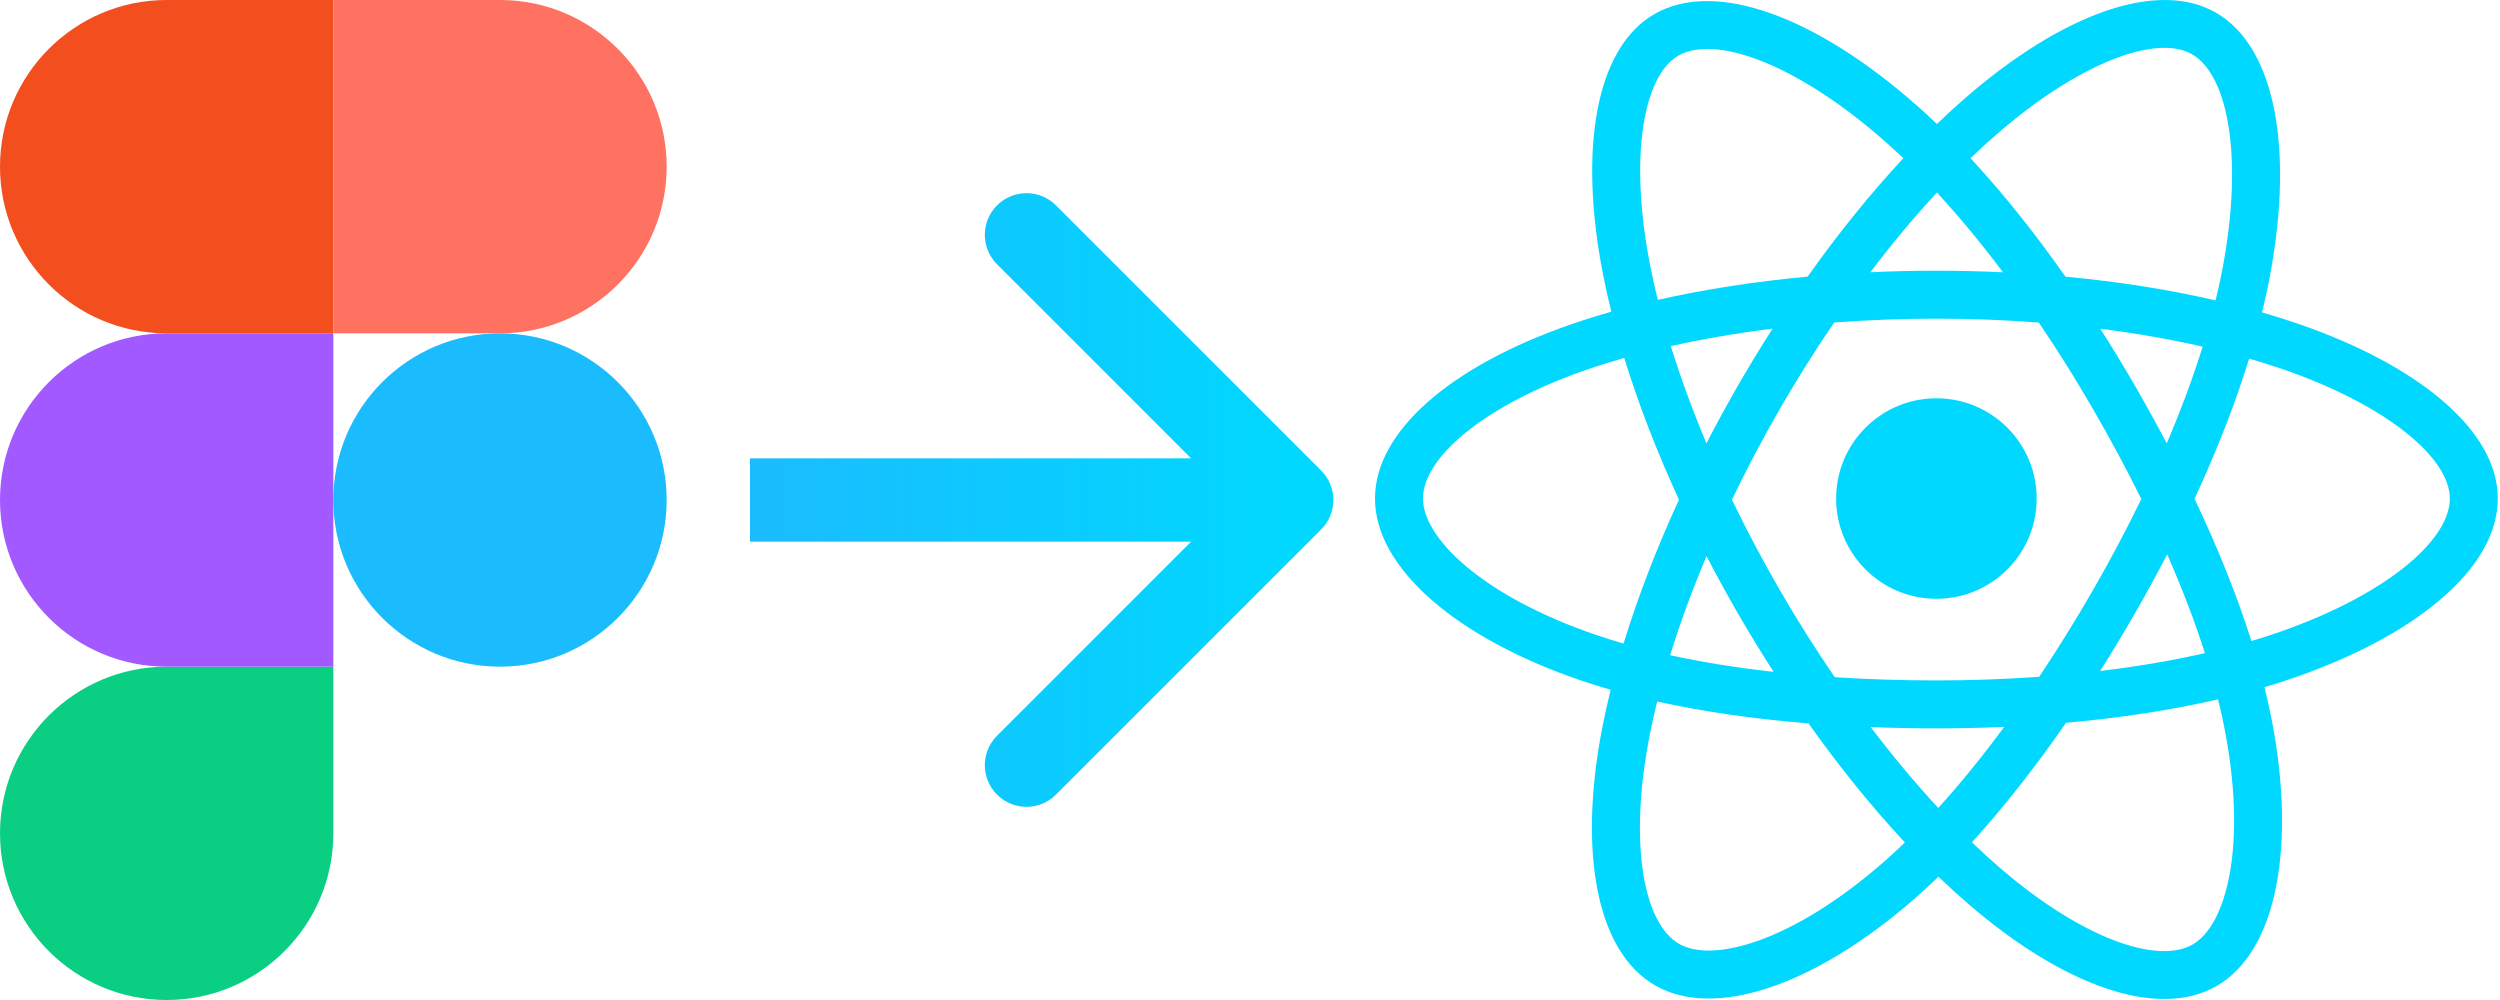 <svg width="60" height="24" viewBox="0 0 60 24" fill="none" xmlns="http://www.w3.org/2000/svg">
<g clip-path="url(#clip0_771_1292)">
<path d="M4 24C6.208 24 8 22.208 8 20V16H4C1.792 16 0 17.792 0 20C0 22.208 1.792 24 4 24Z" fill="#0ACF83"/>
<path d="M0 12C0 9.792 1.792 8 4 8H8V16H4C1.792 16 0 14.208 0 12Z" fill="#A259FF"/>
<path d="M0 4C0 1.792 1.792 0 4 0H8V8H4C1.792 8 0 6.208 0 4Z" fill="#F24E1E"/>
<path d="M8 0H12C14.208 0 16 1.792 16 4C16 6.208 14.208 8 12 8H8V0Z" fill="#FF7262"/>
<path d="M16 12C16 14.208 14.208 16 12 16C9.792 16 8 14.208 8 12C8 9.792 9.792 8 12 8C14.208 8 16 9.792 16 12Z" fill="#1ABCFE"/>
</g>
<path d="M31.707 12.707C32.098 12.317 32.098 11.683 31.707 11.293L25.343 4.929C24.953 4.538 24.32 4.538 23.929 4.929C23.538 5.319 23.538 5.953 23.929 6.343L29.586 12L23.929 17.657C23.538 18.047 23.538 18.68 23.929 19.071C24.32 19.462 24.953 19.462 25.343 19.071L31.707 12.707ZM18 13L31 13V11L18 11V13Z" fill="url(#paint0_linear_771_1292)"/>
<g clip-path="url(#clip1_771_1292)">
<path d="M55.156 7.771C54.869 7.673 54.58 7.581 54.289 7.498C54.338 7.298 54.383 7.1 54.423 6.906C55.079 3.718 54.65 1.151 53.184 0.305C51.778 -0.505 49.479 0.34 47.157 2.36C46.928 2.56 46.705 2.765 46.486 2.976C46.34 2.836 46.191 2.698 46.04 2.564C43.606 0.403 41.167 -0.508 39.702 0.34C38.298 1.153 37.882 3.567 38.473 6.588C38.532 6.887 38.598 7.185 38.672 7.481C38.327 7.579 37.994 7.683 37.675 7.795C34.822 8.789 33 10.348 33 11.965C33 13.635 34.956 15.31 37.928 16.326C38.169 16.408 38.411 16.484 38.656 16.554C38.577 16.872 38.506 17.193 38.444 17.516C37.881 20.484 38.321 22.841 39.722 23.649C41.169 24.483 43.597 23.626 45.961 21.559C46.153 21.391 46.34 21.218 46.523 21.041C46.76 21.269 47.003 21.491 47.252 21.705C49.542 23.676 51.804 24.472 53.203 23.662C54.649 22.825 55.118 20.293 54.509 17.212C54.461 16.971 54.407 16.731 54.347 16.492C54.518 16.442 54.685 16.39 54.848 16.336C57.937 15.312 59.947 13.657 59.947 11.965C59.947 10.342 58.066 8.773 55.156 7.771ZM54.486 15.243C54.339 15.292 54.188 15.339 54.033 15.384C53.692 14.305 53.232 13.157 52.669 11.971C53.206 10.813 53.649 9.679 53.98 8.607C54.256 8.687 54.524 8.771 54.782 8.859C57.275 9.718 58.796 10.987 58.796 11.965C58.796 13.007 57.154 14.359 54.486 15.243ZM53.379 17.436C53.649 18.798 53.688 20.03 53.509 20.992C53.348 21.858 53.026 22.434 52.627 22.666C51.777 23.157 49.961 22.518 48.003 20.833C47.771 20.633 47.545 20.427 47.325 20.215C48.084 19.384 48.843 18.419 49.584 17.347C50.887 17.231 52.117 17.042 53.233 16.784C53.287 17 53.336 17.218 53.379 17.436ZM42.187 22.581C41.357 22.873 40.696 22.882 40.297 22.652C39.447 22.161 39.094 20.269 39.576 17.73C39.633 17.43 39.699 17.132 39.772 16.836C40.876 17.08 42.098 17.256 43.404 17.361C44.149 18.41 44.93 19.375 45.717 20.219C45.55 20.381 45.379 20.539 45.204 20.692C44.158 21.606 43.11 22.254 42.187 22.581ZM38.3 15.236C36.986 14.787 35.901 14.204 35.157 13.567C34.489 12.994 34.151 12.426 34.151 11.965C34.151 10.984 35.614 9.732 38.054 8.882C38.35 8.778 38.66 8.681 38.982 8.59C39.319 9.687 39.761 10.833 40.295 11.993C39.754 13.17 39.306 14.335 38.965 15.445C38.742 15.381 38.52 15.311 38.3 15.236ZM39.603 6.367C39.096 3.779 39.433 1.827 40.279 1.337C41.181 0.815 43.174 1.559 45.275 3.425C45.412 3.546 45.547 3.671 45.68 3.798C44.897 4.638 44.123 5.596 43.384 6.639C42.117 6.756 40.904 6.945 39.788 7.197C39.719 6.922 39.658 6.645 39.603 6.367ZM51.227 9.237C50.963 8.782 50.69 8.333 50.407 7.89C51.267 7.999 52.091 8.143 52.864 8.319C52.632 9.064 52.343 9.842 52.002 10.64C51.753 10.167 51.495 9.7 51.227 9.237ZM46.487 4.621C47.018 5.196 47.549 5.838 48.072 6.535C47.011 6.485 45.949 6.484 44.888 6.534C45.411 5.844 45.947 5.202 46.487 4.621ZM41.716 9.245C41.452 9.704 41.198 10.168 40.955 10.639C40.62 9.844 40.333 9.062 40.099 8.307C40.868 8.135 41.688 7.994 42.542 7.888C42.256 8.334 41.981 8.786 41.716 9.245ZM42.567 16.124C41.684 16.026 40.852 15.893 40.083 15.725C40.321 14.957 40.614 14.158 40.957 13.346C41.2 13.817 41.455 14.282 41.721 14.741C41.994 15.212 42.276 15.674 42.567 16.124ZM46.518 19.391C45.973 18.802 45.428 18.151 44.897 17.45C45.413 17.471 45.939 17.481 46.474 17.481C47.023 17.481 47.566 17.469 48.1 17.445C47.576 18.158 47.046 18.81 46.518 19.391ZM52.013 13.305C52.373 14.126 52.677 14.92 52.918 15.675C52.136 15.854 51.293 15.997 50.404 16.104C50.689 15.652 50.965 15.195 51.231 14.733C51.502 14.262 51.763 13.786 52.013 13.305ZM50.234 14.158C49.826 14.867 49.395 15.562 48.941 16.243C48.12 16.301 47.297 16.33 46.474 16.33C45.635 16.33 44.819 16.304 44.034 16.253C43.569 15.573 43.129 14.877 42.717 14.164C42.306 13.455 41.923 12.731 41.567 11.992C41.922 11.254 42.304 10.53 42.713 9.82L42.713 9.82C43.122 9.111 43.558 8.417 44.02 7.74C44.821 7.68 45.643 7.648 46.474 7.648C47.308 7.648 48.131 7.68 48.932 7.741C49.389 8.416 49.822 9.108 50.23 9.814C50.641 10.522 51.028 11.243 51.392 11.976C51.032 12.717 50.646 13.444 50.234 14.158ZM52.609 1.302C53.511 1.823 53.862 3.921 53.295 6.673C53.259 6.849 53.218 7.028 53.174 7.209C52.056 6.951 50.842 6.759 49.571 6.64C48.831 5.586 48.063 4.627 47.293 3.797C47.495 3.602 47.702 3.413 47.913 3.229C49.902 1.497 51.762 0.814 52.609 1.302ZM46.474 9.559C47.803 9.559 48.88 10.636 48.88 11.965C48.88 13.294 47.803 14.371 46.474 14.371C45.145 14.371 44.067 13.294 44.067 11.965C44.067 10.636 45.145 9.559 46.474 9.559Z" fill="#00D8FF"/>
</g>
<defs>
<linearGradient id="paint0_linear_771_1292" x1="18" y1="12.5" x2="31" y2="12.5" gradientUnits="userSpaceOnUse">
<stop stop-color="#1ABCFE"/>
<stop offset="1" stop-color="#00D8FF"/>
</linearGradient>
<clipPath id="clip0_771_1292">
<rect width="16" height="24" fill="white"/>
</clipPath>
<clipPath id="clip1_771_1292">
<rect width="26.947" height="24" fill="white" transform="translate(33)"/>
</clipPath>
</defs>
</svg>
